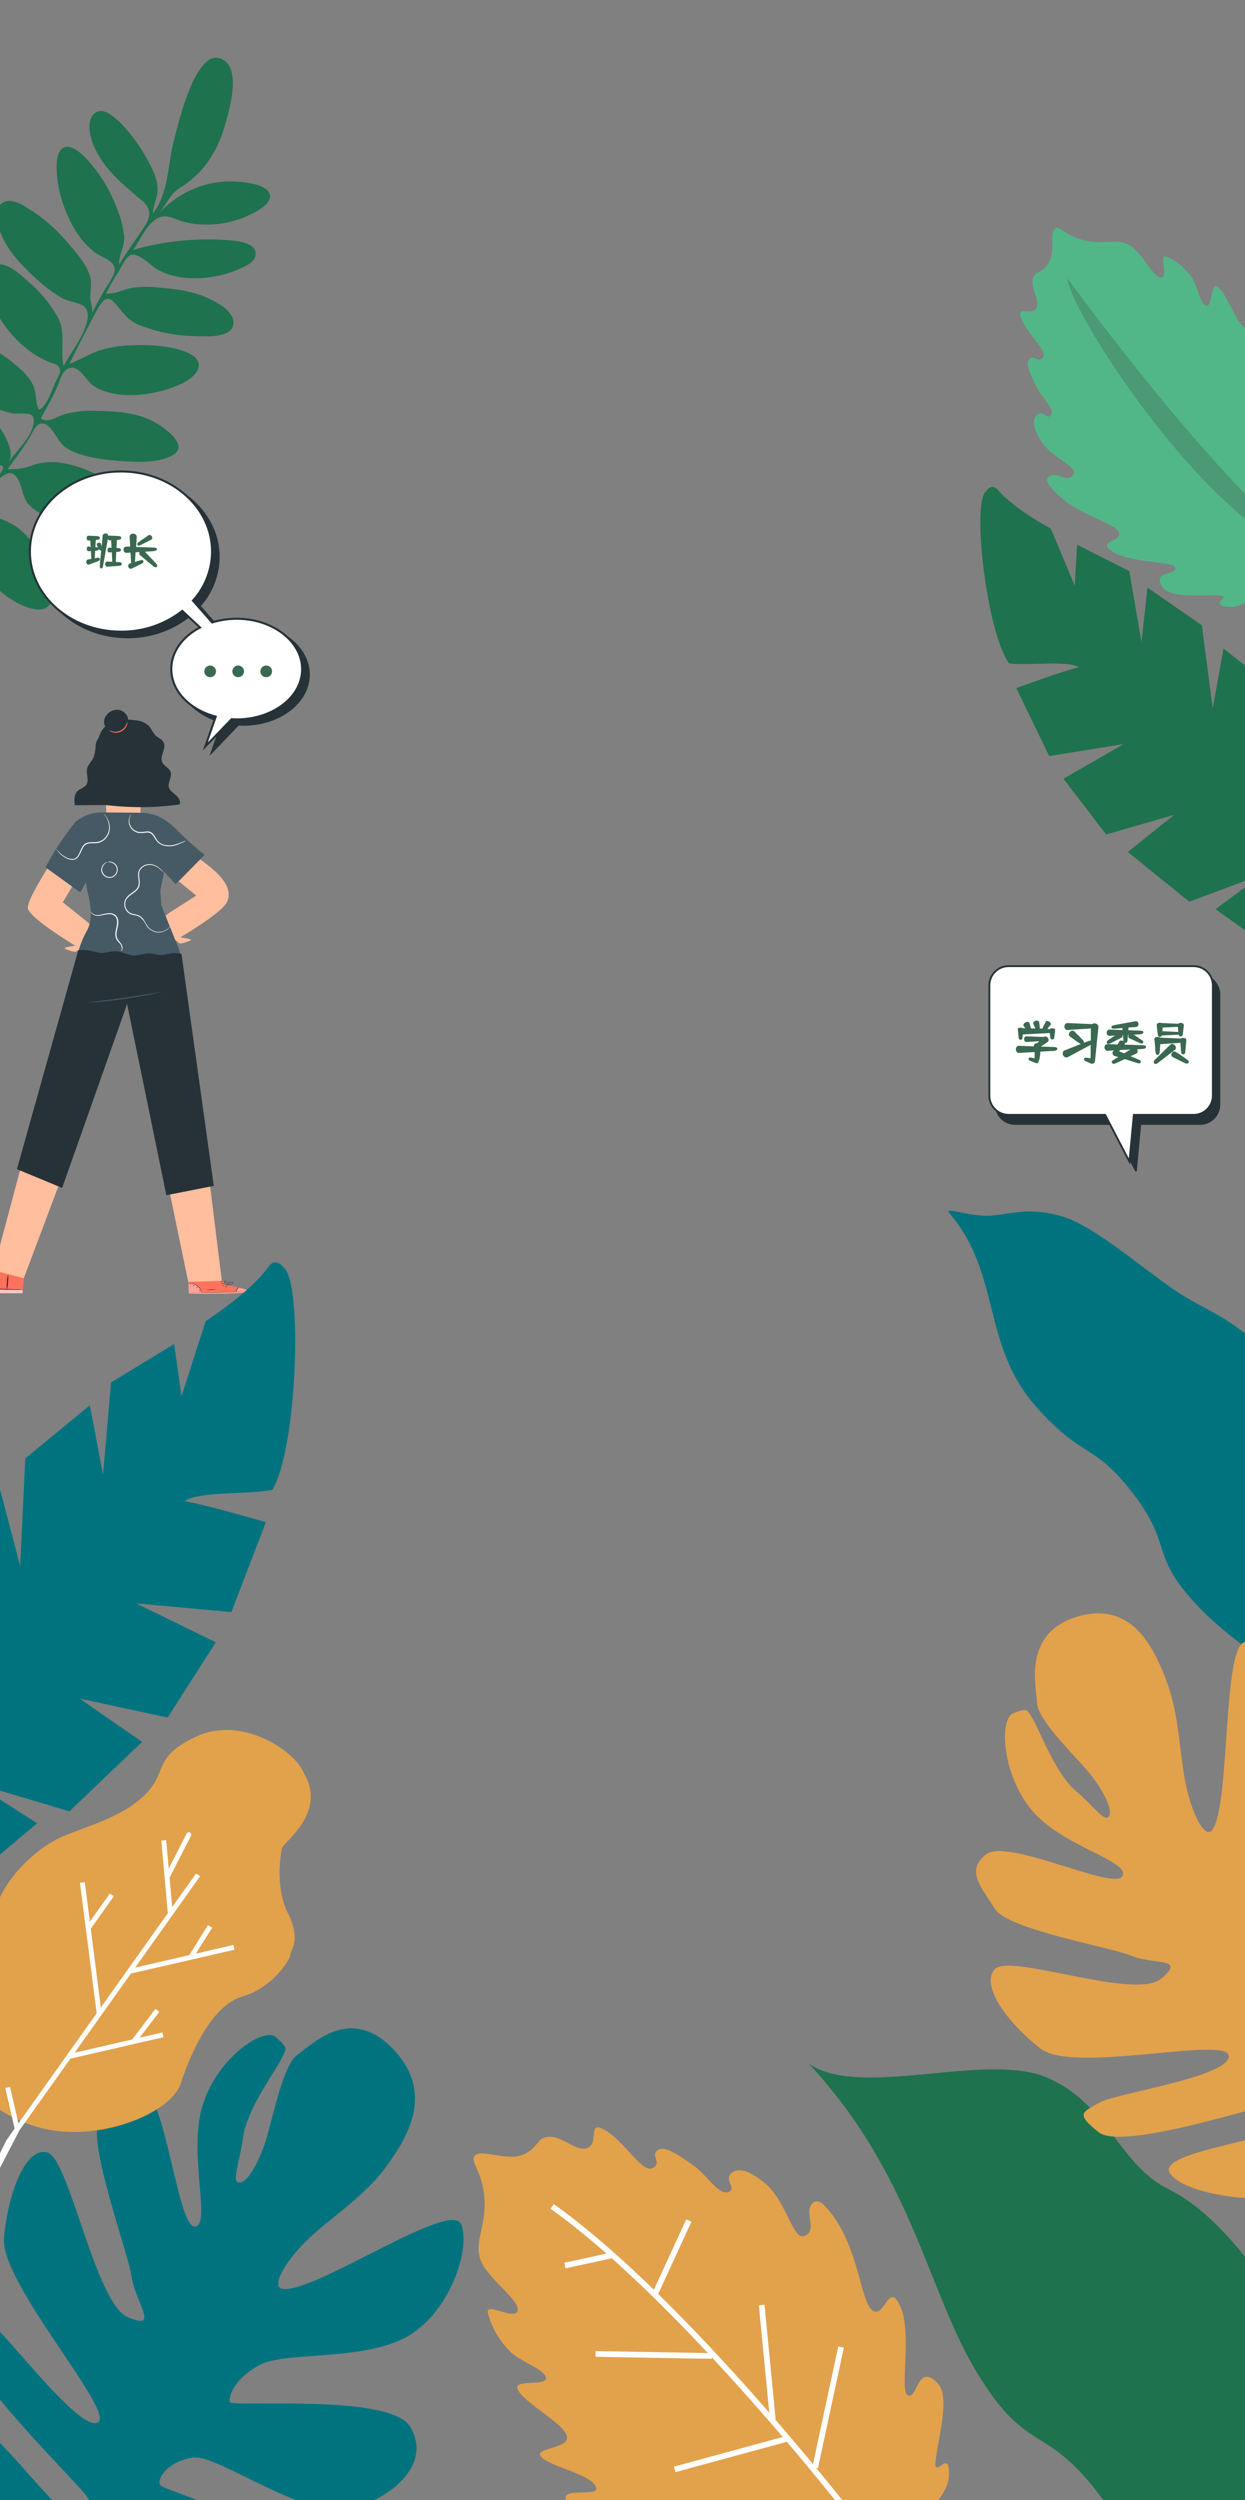 <svg width="375" height="753" viewBox="0 0 375 753" fill="none" xmlns="http://www.w3.org/2000/svg">
<rect x="0" y="0" width="375" height="753" fill="#808080" stroke="none"/>
<g clip-path="url(#clip0_236:7663)">
<path d="M-0.84 65.55C-0.93 64.06 -0.74 62.24 0.5 61.26C3.07 59.18 7.05 61.82 9.24 63.26C13.425 65.947 17.176 69.259 20.36 73.08L19.84 72.45C22.51 75.7 25.84 79.03 27.07 83.1C27.77 85.45 27.18 87.39 27.2 89.75C27.2 91.07 28.2 93.28 27.55 94.57C28.94 91.94 30.34 89.32 31.84 86.77C32.71 85.29 34.84 82.69 34.51 80.77C34.1 78.44 30.8 77.53 29.11 76.39C22.05 71.61 17.59 60.39 17.11 52.09C17 50.23 16.86 46.42 18.56 44.91C21 42.77 24.28 46.08 26 47.8C29.981 52.055 33.078 57.059 35.11 62.52C36.258 65.228 37.026 68.082 37.39 71C37.69 74.18 35.75 76.69 35.85 79.7C37.63 76.7 39.7 73.93 41.61 71.04C42.93 68.99 45.36 66.27 44.91 63.61C44.563 62.265 43.743 61.089 42.6 60.3C36.89 55.39 31.25 51 28.24 43.9C27.15 41.31 25.85 36.45 28.44 34.18C31.03 31.91 34.57 35.39 36.44 37.18C39.496 40.356 42.115 43.924 44.23 47.79C45.68 50.42 47.23 53.35 47.47 56.37C47.66 59.17 46.08 61.6 46.07 64.37C51.07 57.37 50.29 50.37 52.41 42.24C53.6 37.65 58.89 14.24 66.71 17.73C73.08 20.51 68.86 34.09 67.46 38.68C66.173 43.059 64.028 47.138 61.15 50.68C59.095 53.022 56.702 55.045 54.05 56.68C50.95 58.75 50.05 61.79 47.74 64.42C50.309 61.54 53.421 59.195 56.898 57.519C60.374 55.843 64.147 54.868 68 54.65C70.92 54.55 80.85 54.84 81.38 58.96C81.38 61.08 79.12 62.49 77.56 63.48C72.56 66.441 66.804 67.876 61 67.61C58.704 67.571 56.427 67.18 54.25 66.45C52.62 65.89 50.77 64.92 48.99 65.21C44.77 65.86 42.37 72.27 40.07 75.27C49.862 72.456 60.097 71.506 70.24 72.47C72.84 72.72 78.02 73.68 76.83 77.41C76.24 79.25 73.76 80.28 72.08 81.02C64.79 84.21 54.56 85.22 47.38 81.15C45.38 80.01 41.83 75.97 39.38 76.83C37.93 77.33 36.44 80.63 35.68 81.83C34.313 83.964 33.058 86.167 31.92 88.43C34.51 88.64 36.63 87.43 39.07 86.83C41.826 86.335 44.64 86.254 47.42 86.59C52.56 86.96 57.88 87.65 62.63 89.8C65.44 91.07 70.39 93.63 70.31 97.3C70.16 102.06 61.61 101.3 58.5 101.24C52.865 101.127 47.295 100.013 42.05 97.95C38.05 96.33 37.05 93.85 34.24 90.95C32.04 88.63 30.5 91.07 29.24 93.38C26.32 98.64 23.63 104.21 20.88 109.58C23.88 108.5 26.56 106.75 29.57 105.69C32.879 104.628 36.325 104.059 39.8 104C45.05 103.8 51.52 104.06 56.43 106.2C61.84 108.56 60.18 112.4 56.17 114.76C49.17 118.89 34.94 121.24 27.86 115.98C25.78 114.42 23.94 110.07 20.96 110.83C18.76 111.38 18.08 114.68 17.27 116.46C15.85 119.72 14.08 122.84 12.27 125.99C14.58 127.65 17.1 125.47 19.38 124.77C22.586 123.918 25.908 123.581 29.22 123.77C34.82 123.85 40.87 124.23 45.96 126.82C49.25 128.5 57.88 134.46 51.38 137.46C47.21 139.4 41.77 139.22 37.3 138.93C31.85 138.57 24.68 137.86 19.95 134.93C17.49 133.41 15.9 128.33 13.22 127.62C10.82 127 9.92 130.26 8.8 132C6.8 135.2 4.61 138.28 2.29 141.3C5.021 141.447 7.751 140.996 10.29 139.98C13.039 139.115 15.959 138.943 18.79 139.48C23.263 140.19 27.535 141.843 31.32 144.33C34.9 146.64 43.74 153.2 37.32 157.05C29.55 161.7 14.59 158.19 8.59 151.87C6.42 149.62 6.65 144.14 3.85 142.71C0.3 141 -5.55 151.19 -7.3 153.31C-2.17 155.84 2.8 156.31 7.12 160.45C10.322 163.62 12.814 167.434 14.43 171.64C16.51 176.92 17.56 185.28 9.43 183.27C1 181.23 -9.75 170.15 -8.52 161C-8.35 159.7 -6.9 157 -7.17 155.73C-7.83 152.6 -10.17 156.62 -11.09 157.63C-13.45 160.14 -15.97 162.51 -18.49 164.85C-21.696 167.691 -24.753 170.695 -27.65 173.85C-28.48 174.79 -33.08 180.52 -34.23 177.31C-35.01 175.12 -30.53 172.43 -29.17 171.48C-25.466 169.03 -21.971 166.277 -18.72 163.25C-16.85 161.45 -14.96 159.64 -13.12 157.83C-11.9 156.63 -7.66 153.68 -10.17 152.67C-11.17 152.29 -12.82 153.32 -13.83 153.49C-15.376 153.753 -16.948 153.82 -18.51 153.69C-24.068 153.119 -29.405 151.215 -34.07 148.14C-36.67 146.46 -46.9 138.72 -38.59 136.78C-32.82 135.44 -25.66 137.54 -20.4 139.89C-14.75 142.38 -11.23 147.03 -8.27 152.3C-5.756 149.742 -3.376 147.055 -1.14 144.25C-0.77 143.76 1.4 141.25 0.86 140.5C0.18 139.59 -2.8 140.94 -3.73 141.01C-12.2 141.88 -21.45 135.11 -26.08 128.44C-27.84 125.92 -29.39 122.18 -26.39 120.04C-23.39 117.9 -18.17 119.19 -14.88 120.04C-9.81 121.34 -4.31 123.79 -0.82 127.88C1.1 130.14 4.69 136.21 2.57 139.13C5.04 135.72 9.57 131.7 10.15 127.31C10.67 123.36 6.51 124.96 3.77 124.5C-4.32 123.06 -13.69 115.44 -17.35 108.09C-19.68 103.42 -15.81 101.93 -11.22 102.41C-5.894 103.133 -0.875 105.329 3.27 108.75C5.66 110.6 8.4 112.96 9.8 115.67C11.09 118.14 10.52 121.02 11.74 123.47C14.04 122.47 15.74 117.26 16.66 115.21C17.07 114.29 18.2 112.61 18.1 111.58C17.9 109.76 16.27 109.58 14.77 109.02C6.59 105.75 -0.43 97.45 -3.23 89.15C-4.16 86.39 -5.42 81.25 -1.88 79.83C1.5 78.5 5.88 82.43 8.12 84.46C11.834 87.546 14.967 91.272 17.37 95.46C19.96 100.27 18.03 105.22 19.15 110.28C20.82 106.73 29.38 96.28 25.39 92.28C23.39 91 20.62 90.89 18.51 89.68C14.64 87.53 11 84.16 7.82 81C3.7 76.89 -0.41 71.61 -0.81 65.58L-0.84 65.55Z" fill="#1E724E"/>
<path d="M27.27 278.52L26.17 277.63V277.53V277.59L18.91 271.76L22 266.62L14.48 261.13C14.48 261.5 7.48 271.91 8.48 273.92C9.82 276.8 18.93 282.57 22.65 284.84C21.638 284.968 20.636 285.165 19.65 285.43C18.65 285.74 21.8 286.57 22.55 286.7C22.84 286.76 23.44 286.29 24.08 285.7L24.26 285.8L24.46 285.33C25.144 284.631 25.779 283.886 26.36 283.1C26.529 282.277 26.562 281.433 26.46 280.6L27.27 278.52Z" fill="#FFBE9D"/>
<path d="M49.7 276L50.8 275.12V275V275.06L59.11 269.75L51.11 263.23L58.05 257.23C63.41 261.03 70.58 265.98 68.51 271.4C67.38 274.4 58.07 280.05 54.34 282.32C55.352 282.456 56.354 282.657 57.34 282.92C58.28 283.23 55.19 284.05 54.44 284.19C54.15 284.25 53.55 283.78 52.91 283.19L52.74 283.29L52.56 282.81C51.876 282.112 51.241 281.367 50.66 280.58C50.501 279.729 50.48 278.858 50.6 278L49.7 276Z" fill="#FFBE9D"/>
<path d="M36.7 251.36C37.392 251.411 38.086 251.323 38.743 251.1C39.4 250.877 40.005 250.524 40.522 250.062C41.039 249.6 41.458 249.038 41.753 248.411C42.048 247.783 42.214 247.103 42.24 246.41C42.35 243.61 42.44 240.78 42.44 240.78C42.44 240.78 46.69 240.38 47 236.17C47.31 231.96 47.16 222.26 47.16 222.26C44.826 221.092 42.223 220.569 39.619 220.745C37.015 220.921 34.506 221.789 32.35 223.26L31.72 223.7L32 246.28C32.016 247.565 32.51 248.798 33.387 249.737C34.264 250.677 35.459 251.255 36.74 251.36H36.7Z" fill="#FFBE9D"/>
<path d="M36.51 216.8C35.266 216.824 34.05 217.175 32.985 217.817C31.919 218.46 31.042 219.371 30.44 220.46C29.39 222.558 28.856 224.875 28.88 227.22C28.746 231.779 28.853 236.342 29.2 240.89C29.171 241.248 29.274 241.604 29.49 241.89C29.803 242.15 30.194 242.298 30.6 242.31C38.38 243.377 46.27 243.377 54.05 242.31C54.56 241.38 53.85 240.31 53.05 239.57C52.25 238.83 51.19 238.21 50.89 237.21C50.42 235.64 51.98 233.95 51.37 232.42C50.91 231.27 49.37 230.7 48.87 229.57C47.98 227.67 50.28 225.39 49.26 223.57C48.73 222.57 47.48 222.19 46.72 221.39C46.138 220.613 45.604 219.802 45.12 218.96C44.034 217.772 42.527 217.054 40.92 216.96C39.485 216.724 38.024 216.69 36.58 216.86" fill="#263238"/>
<path d="M30.51 221.61C30.006 221.937 29.588 222.38 29.29 222.902C28.993 223.424 28.825 224.01 28.8 224.61C28.775 225.822 28.563 227.023 28.17 228.17C27.65 229.27 26.53 230.24 26.24 231.5C25.86 233.13 26.94 235.06 25.97 236.43C25.34 237.31 24.11 237.53 23.34 238.29C22.28 239.29 22.34 241.05 22.54 242.54L36.54 242.42" fill="#263238"/>
<path d="M35.59 220.13C36.401 220.12 37.176 219.793 37.749 219.22C38.323 218.646 38.65 217.871 38.66 217.06C38.613 216.254 38.288 215.489 37.741 214.895C37.195 214.301 36.459 213.914 35.66 213.8C34.842 213.72 34.019 213.894 33.303 214.299C32.587 214.703 32.014 215.318 31.66 216.06C31.316 216.726 31.234 217.497 31.43 218.22C31.685 218.927 32.195 219.512 32.86 219.86C33.53 220.232 34.284 220.428 35.05 220.428C35.816 220.428 36.57 220.232 37.24 219.86" fill="#263238"/>
<path d="M38.37 217.42C38.422 217.79 38.359 218.167 38.19 218.5C37.842 219.342 37.185 220.019 36.353 220.391C35.522 220.763 34.58 220.802 33.72 220.5C33.36 220.402 33.034 220.204 32.78 219.93C32.78 219.93 33.15 220.11 33.78 220.27C34.59 220.496 35.454 220.43 36.221 220.082C36.987 219.735 37.606 219.129 37.97 218.37C38.27 217.82 38.31 217.41 38.37 217.42Z" fill="#FF725E"/>
<path d="M52.94 266.36L49.45 262.62L48.3 268.14L48.54 272.43C48.54 272.64 53.1 283.9 53.1 283.9C54.965 288.173 55.719 292.848 55.29 297.49L21.91 296.49C21.91 296.49 22.4 286.77 26.15 280.41C27.86 277.5 27.42 273.11 26.63 269.79C26.38 268.74 26.04 267 25.91 265.92V265.74L24.16 268.79L13.71 261.24C16.25 256.4 19.265 251.824 22.71 247.58C24.884 245.756 27.622 244.739 30.46 244.7L43.46 244.81C44.139 244.881 44.808 245.018 45.46 245.22C47.05 245.33 49.87 246.68 52.98 249.66C55.687 252.459 58.577 255.074 61.63 257.49L52.95 266.29" fill="#455A64"/>
<path d="M31.28 245.12C31.355 245.174 31.426 245.234 31.49 245.3C31.669 245.498 31.832 245.708 31.98 245.93C32.549 246.73 32.913 247.657 33.04 248.63C33.143 249.349 33.082 250.083 32.862 250.775C32.642 251.468 32.269 252.102 31.77 252.63C31.171 253.278 30.384 253.722 29.52 253.9C28.61 254.08 27.69 253.9 26.81 254.05C26.381 254.105 25.976 254.278 25.64 254.55C25.324 254.831 25.066 255.171 24.88 255.55C24.551 256.328 24.177 257.086 23.76 257.82C23.542 258.177 23.244 258.478 22.89 258.7C22.547 258.899 22.156 258.999 21.76 258.99C21.075 258.953 20.407 258.758 19.81 258.42C18.942 257.968 18.176 257.341 17.56 256.58C17.396 256.38 17.246 256.17 17.11 255.95C17.02 255.8 16.98 255.71 16.99 255.7C17 255.69 17.21 256.01 17.66 256.51C18.294 257.218 19.058 257.799 19.91 258.22C20.477 258.526 21.106 258.7 21.75 258.73C22.102 258.734 22.448 258.641 22.75 258.46C23.056 258.254 23.316 257.984 23.51 257.67C23.93 257.04 24.18 256.2 24.59 255.41C24.797 254.99 25.082 254.613 25.43 254.3C25.808 253.989 26.265 253.788 26.75 253.72C27.75 253.58 28.65 253.72 29.45 253.58C30.247 253.418 30.977 253.017 31.54 252.43C32.061 251.896 32.446 251.245 32.66 250.53C32.842 249.914 32.9 249.268 32.83 248.63C32.718 247.685 32.397 246.776 31.89 245.97C31.52 245.41 31.26 245.14 31.28 245.12Z" fill="#F5F5F5"/>
<path d="M32.41 259.65C32.585 259.557 32.782 259.513 32.98 259.52C33.526 259.521 34.056 259.7 34.49 260.03C34.797 260.256 35.047 260.551 35.22 260.89C35.419 261.282 35.496 261.725 35.44 262.16C35.397 262.67 35.196 263.153 34.867 263.544C34.537 263.935 34.094 264.213 33.599 264.342C33.104 264.47 32.582 264.442 32.104 264.261C31.626 264.08 31.215 263.755 30.93 263.33C30.668 262.972 30.518 262.544 30.5 262.1C30.489 261.718 30.568 261.337 30.73 260.99C30.948 260.49 31.329 260.078 31.81 259.82C31.979 259.717 32.172 259.659 32.37 259.65C32.37 259.65 32.18 259.74 31.88 259.94C31.457 260.219 31.129 260.62 30.94 261.09C30.795 261.426 30.74 261.793 30.78 262.156C30.821 262.519 30.955 262.865 31.17 263.16C31.417 263.541 31.777 263.835 32.2 264.001C32.623 264.168 33.086 264.198 33.527 264.088C33.967 263.978 34.362 263.733 34.657 263.387C34.952 263.042 35.131 262.613 35.17 262.16C35.212 261.802 35.161 261.438 35.021 261.105C34.88 260.772 34.656 260.481 34.37 260.26C33.976 259.94 33.496 259.745 32.99 259.7C32.62 259.63 32.42 259.67 32.41 259.65Z" fill="#F5F5F5"/>
<path d="M55.92 253.26C55.669 253.433 55.401 253.581 55.12 253.7C54.379 254.076 53.606 254.387 52.81 254.63C51.605 255.003 50.315 255.003 49.11 254.63C48.388 254.4 47.744 253.974 47.25 253.4C46.75 252.8 46.44 252.06 45.95 251.5C45.726 251.216 45.428 250.998 45.09 250.87C44.748 250.76 44.386 250.726 44.03 250.77C43.309 250.913 42.573 250.957 41.84 250.9C41.209 250.798 40.614 250.533 40.116 250.131C39.618 249.73 39.233 249.205 39 248.61C38.707 247.805 38.707 246.924 39 246.12C39.077 245.899 39.177 245.688 39.3 245.49C39.39 245.36 39.44 245.3 39.45 245.31C39.322 245.584 39.209 245.864 39.11 246.15C38.886 246.927 38.924 247.757 39.22 248.51C39.452 249.054 39.819 249.529 40.286 249.892C40.753 250.254 41.306 250.491 41.89 250.58C42.6 250.63 43.314 250.579 44.01 250.43C44.414 250.38 44.824 250.421 45.21 250.55C45.605 250.705 45.95 250.964 46.21 251.3C46.74 251.93 47.04 252.68 47.48 253.23C47.935 253.759 48.526 254.153 49.19 254.37C50.344 254.722 51.576 254.722 52.73 254.37C53.521 254.15 54.296 253.876 55.05 253.55C55.327 253.412 55.614 253.298 55.91 253.21L55.92 253.26Z" fill="#F5F5F5"/>
<path d="M51.33 278.83C51.334 278.863 51.334 278.897 51.33 278.93L51.17 279.18C50.937 279.491 50.661 279.767 50.35 280C49.854 280.372 49.285 280.635 48.68 280.77C47.871 280.942 47.03 280.872 46.26 280.57C45.322 280.205 44.533 279.536 44.02 278.67C43.565 277.676 42.879 276.805 42.02 276.13C41.492 275.87 40.924 275.701 40.34 275.63C39.683 275.545 39.063 275.279 38.55 274.86C38.031 274.393 37.668 273.778 37.511 273.099C37.354 272.419 37.409 271.707 37.67 271.06C37.979 270.425 38.435 269.873 39 269.45C39.53 269.04 40.09 268.69 40.57 268.28C41.054 267.915 41.428 267.424 41.65 266.86C41.806 266.3 41.84 265.714 41.75 265.14C41.662 264.567 41.609 263.989 41.59 263.41C41.586 262.837 41.745 262.275 42.05 261.79C42.343 261.376 42.722 261.03 43.16 260.775C43.598 260.519 44.086 260.361 44.59 260.31C45.415 260.219 46.248 260.379 46.98 260.77C47.528 261.05 48.03 261.41 48.47 261.84C48.746 262.106 49 262.394 49.23 262.7C49.317 262.806 49.394 262.92 49.46 263.04C49.129 262.646 48.768 262.278 48.38 261.94C47.936 261.539 47.438 261.202 46.9 260.94C46.195 260.588 45.402 260.453 44.62 260.55C44.153 260.602 43.702 260.754 43.298 260.995C42.894 261.237 42.547 261.562 42.28 261.95C42.01 262.392 41.875 262.902 41.89 263.42C41.914 263.989 41.968 264.556 42.05 265.12C42.155 265.74 42.121 266.375 41.95 266.98C41.714 267.602 41.308 268.145 40.78 268.55C40.28 268.98 39.72 269.32 39.21 269.73C38.678 270.101 38.242 270.595 37.94 271.17C37.7 271.755 37.648 272.399 37.789 273.015C37.931 273.631 38.259 274.188 38.73 274.61C39.64 275.47 41.04 275.24 42.13 275.88C42.637 276.201 43.062 276.636 43.37 277.15C43.67 277.63 43.93 278.15 44.2 278.55C44.673 279.378 45.409 280.025 46.29 280.39C47.017 280.691 47.816 280.775 48.59 280.63C49.179 280.517 49.738 280.282 50.23 279.94C50.653 279.635 51.033 279.275 51.36 278.87L51.33 278.83Z" fill="#F5F5F5"/>
<path d="M36.33 286.5C36.496 286.324 36.614 286.106 36.67 285.87C36.695 285.53 36.642 285.188 36.516 284.871C36.389 284.554 36.193 284.27 35.94 284.04C35.592 283.683 35.289 283.283 35.04 282.85C34.786 282.318 34.682 281.727 34.74 281.14C34.8 279.92 35.37 278.69 35.23 277.37C35.216 277.06 35.136 276.757 34.994 276.481C34.853 276.205 34.654 275.962 34.41 275.77C33.914 275.451 33.328 275.303 32.74 275.35C31.6 275.41 30.57 275.83 29.65 275.84C29.289 275.866 28.926 275.82 28.583 275.705C28.24 275.59 27.923 275.408 27.65 275.17C27.506 275.034 27.391 274.871 27.31 274.69C27.25 274.56 27.24 274.49 27.25 274.49C27.389 274.703 27.554 274.898 27.74 275.07C28.282 275.483 28.962 275.673 29.64 275.6C30.51 275.6 31.5 275.12 32.73 275.04C33.397 274.977 34.066 275.139 34.63 275.5C34.919 275.715 35.157 275.99 35.33 276.306C35.502 276.622 35.605 276.971 35.63 277.33C35.76 278.77 35.18 280.01 35.12 281.13C35.057 281.666 35.14 282.208 35.36 282.7C35.59 283.118 35.869 283.507 36.19 283.86C36.467 284.173 36.681 284.536 36.82 284.93C36.917 285.234 36.934 285.558 36.87 285.87C36.84 286.012 36.774 286.144 36.68 286.254C36.586 286.364 36.465 286.449 36.33 286.5Z" fill="#F5F5F5"/>
<path d="M23.08 289.62C22.45 290.62 -2.48 384.46 -2.48 384.46L6.32 387.24L39.92 298L23.08 289.62Z" fill="#FFBE9D"/>
<path d="M38.26 297.13L56.77 386.46L66.95 386.87L55.27 292.4L38.26 297.13Z" fill="#FFBE9D"/>
<path d="M23.55 286.29L5.1 352.16L18.72 357.8L38.28 302.42L50.11 360L64.39 357.19L54.66 287.3L53.33 287.12C52.522 287.018 51.703 287.062 50.91 287.25L50.02 287.47C49.011 287.714 47.959 287.714 46.95 287.47L46.32 287.32C45.378 287.11 44.402 287.11 43.46 287.32L41.88 287.64C40.718 287.884 39.512 287.808 38.39 287.42L36.82 286.88C35.757 286.513 34.618 286.423 33.51 286.62L32.02 286.89C31.194 287.049 30.346 287.049 29.52 286.89L27 286.32C25.957 286.101 24.883 286.074 23.83 286.24L23.55 286.29Z" fill="#263238"/>
<path d="M48.43 298.82C48.16 298.928 47.878 299.005 47.59 299.05C47.04 299.18 46.25 299.34 45.28 299.54C43.28 299.93 40.61 300.41 37.59 300.84C34.57 301.27 31.83 301.58 29.84 301.75C28.84 301.84 28.04 301.9 27.48 301.93C27.191 301.962 26.899 301.962 26.61 301.93C26.892 301.859 27.18 301.812 27.47 301.79L29.82 301.51C31.82 301.27 34.54 300.94 37.55 300.51C40.56 300.08 43.25 299.63 45.24 299.3L47.57 298.91C47.854 298.855 48.141 298.825 48.43 298.82Z" fill="#455A64"/>
<path d="M67.56 386.85V385.78L56.78 386.09L56.87 389.59H57.54C60.54 389.66 72.59 389.77 74.54 389.16C76.71 388.51 67.56 386.85 67.56 386.85Z" fill="#FF725E"/>
<g opacity="0.6">
<path opacity="0.6" d="M60.73 389.42C60.54 388.565 60.028 387.817 59.3 387.33C58.555 386.826 57.655 386.603 56.76 386.7L56.84 389.48L60.73 389.42Z" fill="white"/>
</g>
<g opacity="0.6">
<path opacity="0.6" d="M72 387.81C72 387.81 75.21 388.58 74.83 389.08C74.45 389.58 62.22 389.9 56.83 389.6V389.38L71.09 389.12C71.09 389.12 71.41 387.85 72 387.81Z" fill="white"/>
</g>
<path d="M56.7 389.37H59.36C61.01 389.37 63.28 389.37 65.79 389.31C68.3 389.25 70.58 389.14 72.22 389.04L74.16 388.91H74.69H74.16L72.21 389C70.57 389.07 68.3 389.17 65.79 389.23C63.28 389.29 61.01 389.32 59.36 389.33H56.89L56.7 389.37Z" fill="#263238"/>
<path d="M71.13 389.25C71.208 388.947 71.322 388.655 71.47 388.38C71.649 388.117 71.861 387.879 72.1 387.67C71.78 387.779 71.513 388.004 71.35 388.3C71.156 388.572 71.077 388.91 71.13 389.24V389.25Z" fill="#263238"/>
<path d="M67.93 387.86C68.052 387.744 68.16 387.613 68.25 387.47C68.4 387.24 68.5 387.03 68.47 387.01C68.44 386.99 68.29 387.17 68.14 387.4C67.99 387.63 67.9 387.85 67.93 387.86Z" fill="#263238"/>
<path d="M67 387.46C67.134 387.393 67.258 387.309 67.37 387.21C67.55 387.05 67.67 386.91 67.66 386.88C67.65 386.85 67.46 386.96 67.29 387.13C67.12 387.3 67 387.43 67 387.46Z" fill="#263238"/>
<path d="M66.47 386.53C66.651 386.586 66.842 386.603 67.03 386.58C67.219 386.595 67.41 386.571 67.59 386.51C67.409 386.454 67.218 386.437 67.03 386.46C66.841 386.445 66.65 386.469 66.47 386.53Z" fill="#263238"/>
<path d="M66.26 385.87C66.659 386.055 67.115 386.076 67.53 385.93C67.32 385.911 67.11 385.911 66.9 385.93C66.692 385.894 66.481 385.874 66.27 385.87H66.26Z" fill="#263238"/>
<path d="M68.26 387C68.485 387.037 68.715 387.037 68.94 387C69.188 386.965 69.432 386.908 69.67 386.83C69.811 386.785 69.949 386.729 70.08 386.66C70.118 386.64 70.152 386.613 70.18 386.58C70.208 386.544 70.229 386.503 70.24 386.46C70.253 386.414 70.253 386.365 70.24 386.32C70.221 386.275 70.19 386.237 70.15 386.21C69.886 386.093 69.591 386.068 69.311 386.136C69.03 386.205 68.78 386.364 68.6 386.59C68.498 386.719 68.427 386.869 68.39 387.03C68.375 387.085 68.375 387.144 68.39 387.2C68.455 386.999 68.557 386.813 68.69 386.65C68.842 386.471 69.044 386.342 69.27 386.28C69.534 386.178 69.826 386.178 70.09 386.28C70.2 386.35 70.17 386.47 70.09 386.54C69.97 386.607 69.842 386.66 69.71 386.7C69.481 386.779 69.247 386.842 69.01 386.89C68.52 387 68.26 387 68.26 387Z" fill="#263238"/>
<path d="M68.44 387C68.48 386.935 68.505 386.862 68.516 386.786C68.526 386.711 68.52 386.634 68.5 386.56C68.474 386.392 68.405 386.234 68.3 386.1C68.237 386.004 68.151 385.925 68.05 385.87C67.948 385.816 67.835 385.789 67.72 385.79H67.63L67.56 385.86C67.535 385.921 67.535 385.989 67.56 386.05C67.575 386.155 67.616 386.255 67.68 386.34C67.777 386.48 67.891 386.608 68.02 386.72C68.134 386.835 68.275 386.921 68.43 386.97C68.43 386.97 68.29 386.86 68.09 386.66C67.977 386.548 67.876 386.424 67.79 386.29C67.69 386.16 67.63 385.92 67.79 385.88C67.95 385.84 68.14 386.01 68.25 386.13C68.349 386.25 68.421 386.39 68.46 386.54C68.474 386.683 68.474 386.827 68.46 386.97L68.44 387Z" fill="#263238"/>
<path d="M56.83 386.64C57.093 386.62 57.357 386.62 57.62 386.64C58.245 386.696 58.844 386.913 59.36 387.27C59.856 387.619 60.244 388.101 60.48 388.66C60.66 389.09 60.68 389.37 60.71 389.37C60.719 389.303 60.719 389.236 60.71 389.17C60.683 388.99 60.639 388.812 60.58 388.64C60.36 388.05 59.966 387.541 59.45 387.18C58.916 386.812 58.288 386.604 57.64 386.58C57.444 386.557 57.246 386.557 57.05 386.58C56.977 386.569 56.903 386.569 56.83 386.58V386.64Z" fill="#263238"/>
<path d="M62.05 388.41C63.09 388.563 64.147 388.543 65.18 388.35C64.657 388.321 64.133 388.321 63.61 388.35C62.75 388.43 62.06 388.37 62.05 388.41Z" fill="#263238"/>
<path d="M60 388.46C60 388.46 60.06 388.6 60.14 388.75C60.22 388.9 60.26 389.03 60.29 389.02C60.32 389.01 60.34 388.86 60.29 388.7C60.24 388.54 60 388.43 60 388.46Z" fill="#263238"/>
<path d="M59.14 387.57C59.177 387.656 59.231 387.735 59.3 387.799C59.41 387.899 59.52 387.97 59.55 387.94C59.58 387.91 59.55 387.809 59.39 387.709C59.23 387.609 59.16 387.54 59.14 387.57Z" fill="#263238"/>
<path d="M58 387.18C58.104 387.186 58.206 387.213 58.3 387.26C58.46 387.34 58.58 387.38 58.6 387.36C58.62 387.34 58.54 387.2 58.33 387.14C58.12 387.08 58 387.15 58 387.18Z" fill="#263238"/>
<path d="M57.18 387C57.18 387 57.23 387.08 57.32 387.11C57.379 387.126 57.441 387.126 57.5 387.11C57.5 387.11 57.45 387.03 57.36 387C57.27 386.97 57.19 387 57.18 387Z" fill="#263238"/>
<path d="M-2.41 382.53L-4 389.53H6.76L7.22 385L-2.41 382.53Z" fill="#FF725E"/>
<path d="M7 388.51C6.482 388.603 5.955 388.636 5.43 388.61C4.43 388.61 3.12 388.61 1.63 388.55L-2.17 388.38C-2.693 388.388 -3.216 388.341 -3.73 388.24C-3.212 388.15 -2.685 388.116 -2.16 388.14C-1.16 388.14 0.15 388.14 1.64 388.21L5.41 388.38C5.946 388.372 6.482 388.415 7.01 388.51H7Z" fill="#263238"/>
<path d="M2.42 383.89C2.527 384.643 2.527 385.407 2.42 386.16C2.418 386.921 2.31 387.678 2.1 388.41C1.986 387.657 1.986 386.892 2.1 386.14C2.095 385.378 2.203 384.62 2.42 383.89Z" fill="#263238"/>
<path opacity="0.6" d="M-4 389.53H6.76L6.86 388.53L-3.8 388.27L-4 389.43" fill="white"/>
<path d="M73.3 188C70.788 187.993 68.29 188.368 65.89 189.11L60.11 182.54C63.773 178.485 65.817 173.224 65.85 167.76C65.85 154.44 53.57 143.63 38.42 143.63C23.27 143.63 11 154.47 11 167.8C11 181.13 23.28 191.93 38.44 191.93C45.133 191.982 51.644 189.761 56.91 185.63L62.26 190.63C57.03 193.34 53.59 197.94 53.59 203.15C53.59 209.8 59.2 215.44 66.98 217.47L63.84 226.47L71.76 218.24C72.27 218.24 72.76 218.29 73.31 218.29C84.19 218.29 93.01 211.53 93.01 203.19C93.01 194.85 84.18 188 73.3 188Z" fill="#263238" stroke="#263238" stroke-width="0.62" stroke-miterlimit="10"/>
<path d="M71.29 186.37C68.785 186.365 66.293 186.739 63.9 187.48L58.12 180.91C61.789 176.858 63.836 171.596 63.87 166.13C63.87 152.8 51.58 142 36.43 142C21.28 142 9 152.8 9 166.13C9 179.46 21.28 190.26 36.43 190.26C43.118 190.326 49.63 188.119 54.9 184L60.26 189C55.03 191.72 51.59 196.31 51.59 201.52C51.59 208.17 57.2 213.81 64.98 215.84L61.84 224.84L69.75 216.63C70.26 216.63 70.75 216.68 71.3 216.68C82.18 216.68 91 209.92 91 201.57C91 193.22 82.17 186.37 71.29 186.37Z" fill="white" stroke="#263238" stroke-width="0.62" stroke-miterlimit="10"/>
<path d="M65.06 202.22C65.062 201.813 64.923 201.417 64.666 201.101C64.409 200.785 64.051 200.568 63.652 200.487C63.252 200.405 62.838 200.465 62.477 200.655C62.117 200.846 61.834 201.155 61.677 201.531C61.52 201.906 61.497 202.325 61.614 202.715C61.73 203.105 61.979 203.443 62.316 203.671C62.654 203.898 63.06 204.002 63.466 203.963C63.871 203.925 64.251 203.747 64.54 203.46C64.871 203.132 65.058 202.686 65.06 202.22Z" fill="#3A6951"/>
<path d="M73.5 202.22C73.502 201.813 73.363 201.417 73.106 201.101C72.849 200.785 72.491 200.568 72.091 200.487C71.692 200.405 71.278 200.465 70.917 200.655C70.557 200.846 70.274 201.155 70.117 201.531C69.959 201.906 69.937 202.325 70.054 202.715C70.17 203.105 70.419 203.443 70.756 203.671C71.094 203.898 71.5 204.002 71.906 203.963C72.311 203.925 72.691 203.747 72.98 203.46C73.311 203.132 73.498 202.686 73.5 202.22Z" fill="#3A6951"/>
<path d="M81.95 202.22C81.952 201.813 81.813 201.417 81.556 201.101C81.299 200.785 80.941 200.568 80.541 200.487C80.142 200.405 79.728 200.465 79.367 200.655C79.007 200.846 78.724 201.155 78.567 201.531C78.409 201.906 78.387 202.325 78.504 202.715C78.62 203.105 78.868 203.443 79.206 203.671C79.544 203.898 79.95 204.002 80.356 203.963C80.761 203.925 81.141 203.747 81.43 203.46C81.76 203.132 81.948 202.686 81.95 202.22Z" fill="#3A6951"/>
<path opacity="0.8" d="M27.31 164.81C27.25 163.696 27.21 163.03 27.19 162.81H26.64C26.563 162.813 26.487 162.797 26.418 162.762C26.35 162.727 26.292 162.674 26.25 162.61C26.151 162.451 26.098 162.267 26.098 162.08C26.098 161.892 26.151 161.709 26.25 161.55C26.292 161.485 26.35 161.433 26.418 161.398C26.487 161.363 26.563 161.346 26.64 161.35L28.15 161.42C28.642 161.426 29.132 161.459 29.62 161.52C29.933 161.593 30.09 161.763 30.09 162.03C30.09 162.296 29.937 162.466 29.63 162.54C29.375 162.587 29.118 162.62 28.86 162.64C28.813 163.113 28.77 163.836 28.73 164.81C28.931 164.818 29.132 164.841 29.33 164.88C29.415 164.894 29.497 164.924 29.57 164.97L29.18 164.21C29.147 164.152 29.129 164.086 29.129 164.02C29.129 163.953 29.147 163.888 29.18 163.83C29.274 163.669 29.423 163.548 29.6 163.49C29.767 163.425 29.953 163.425 30.12 163.49C30.183 163.51 30.239 163.546 30.283 163.596C30.327 163.645 30.357 163.705 30.37 163.77C30.37 163.77 30.45 164.03 30.61 164.61C30.79 162.85 30.883 161.803 30.89 161.47C30.89 161.357 30.915 161.245 30.963 161.143C31.012 161.041 31.082 160.951 31.17 160.88C31.265 160.8 31.375 160.742 31.494 160.71C31.613 160.677 31.738 160.67 31.86 160.69C31.965 160.683 32.069 160.699 32.167 160.738C32.264 160.777 32.352 160.836 32.424 160.913C32.496 160.989 32.55 161.081 32.582 161.18C32.614 161.28 32.623 161.386 32.61 161.49C32.656 161.437 32.713 161.396 32.777 161.368C32.841 161.34 32.91 161.327 32.98 161.33C34.833 161.403 35.853 161.46 36.04 161.5C36.36 161.573 36.52 161.746 36.52 162.02C36.52 162.29 36.37 162.46 36.04 162.54C35.769 162.587 35.495 162.621 35.22 162.64L35.09 165.05C35.55 165.05 35.84 165.076 35.96 165.13C36.273 165.203 36.43 165.37 36.43 165.63C36.43 165.89 36.28 166.06 35.97 166.14C35.66 166.22 35.45 166.21 35.02 166.25C34.947 167.843 34.893 168.843 34.86 169.25C35.281 169.257 35.702 169.287 36.12 169.34C36.493 169.4 36.68 169.57 36.68 169.85C36.68 170.13 36.497 170.31 36.13 170.39C35.89 170.436 35.257 170.493 34.23 170.56L32.29 170.69C32.207 170.697 32.124 170.682 32.049 170.647C31.973 170.612 31.908 170.557 31.86 170.49C31.738 170.325 31.674 170.125 31.68 169.92C31.666 169.719 31.726 169.519 31.85 169.36C31.898 169.291 31.962 169.235 32.038 169.199C32.113 169.162 32.196 169.145 32.28 169.15L33.81 169.2C33.81 168.693 33.763 167.74 33.67 166.34L32.92 166.4C32.844 166.408 32.767 166.394 32.698 166.361C32.629 166.327 32.571 166.275 32.53 166.21C32.426 166.056 32.37 165.875 32.37 165.69C32.365 165.5 32.421 165.315 32.53 165.16C32.571 165.097 32.627 165.047 32.694 165.013C32.761 164.98 32.836 164.965 32.91 164.97H33.6C33.553 163.99 33.51 163.253 33.47 162.76H33C32.747 162.76 32.577 162.613 32.49 162.32L31.69 166.79C31.317 168.856 31.1 170.066 31.04 170.42C30.947 170.986 30.753 171.253 30.46 171.22C30.167 171.186 30.037 170.886 30.07 170.32C30.07 170.006 30.21 168.5 30.49 165.8C30.404 165.825 30.313 165.825 30.227 165.798C30.142 165.771 30.066 165.72 30.01 165.65C29.923 165.542 29.849 165.425 29.79 165.3C29.79 165.566 29.64 165.736 29.34 165.81C29.115 165.856 28.888 165.889 28.66 165.91C28.607 166.943 28.567 167.69 28.54 168.15C28.873 168.076 29.147 168.023 29.36 167.99C29.767 167.923 30.007 168.03 30.08 168.31C30.16 168.6 30.01 168.83 29.61 169L26.96 170C26.872 170.045 26.774 170.068 26.675 170.068C26.576 170.068 26.478 170.045 26.39 170C26.292 169.941 26.208 169.863 26.142 169.77C26.077 169.677 26.032 169.571 26.01 169.46C25.975 169.352 25.964 169.238 25.977 169.126C25.991 169.013 26.03 168.906 26.09 168.81C26.141 168.726 26.211 168.655 26.294 168.603C26.378 168.551 26.472 168.519 26.57 168.51L27.51 168.32L27.38 165.97L26.68 166.03C26.603 166.033 26.527 166.017 26.458 165.982C26.39 165.947 26.332 165.894 26.29 165.83C26.186 165.676 26.13 165.495 26.13 165.31C26.123 165.117 26.179 164.927 26.29 164.77C26.331 164.707 26.387 164.657 26.454 164.623C26.521 164.59 26.596 164.575 26.67 164.58L27.31 164.81ZM41.42 164.16C41.253 163.94 41.323 163.686 41.63 163.4C42.107 163.02 42.605 162.666 43.12 162.34C43.973 161.76 44.48 161.4 44.64 161.26C44.712 161.198 44.798 161.155 44.89 161.134C44.983 161.113 45.079 161.115 45.17 161.14C45.38 161.189 45.566 161.313 45.69 161.49C45.821 161.661 45.881 161.875 45.86 162.09C45.853 162.185 45.822 162.278 45.769 162.358C45.717 162.439 45.645 162.505 45.56 162.55L43.89 163.4C42.997 163.86 42.443 164.14 42.23 164.24C41.843 164.42 41.573 164.396 41.42 164.17V164.16ZM40.18 160.75C40.313 160.748 40.446 160.772 40.569 160.822C40.693 160.872 40.805 160.946 40.9 161.04C40.996 161.13 41.071 161.241 41.119 161.364C41.167 161.486 41.188 161.618 41.18 161.75C41.18 162.03 41.12 163.03 41 164.75L46.39 164.93C46.983 164.97 47.283 165.133 47.29 165.42C47.297 165.706 47.003 165.896 46.41 165.99C46.003 166.036 45.083 166.096 43.65 166.17L45.45 168.07C46.357 169.03 46.9 169.613 47.08 169.82C47.407 170.2 47.463 170.503 47.25 170.73C47.037 170.956 46.703 170.92 46.25 170.62C46.423 170.753 45.09 169.636 42.25 167.27C42.096 167.159 41.991 166.994 41.956 166.808C41.92 166.622 41.958 166.429 42.06 166.27L40.83 166.34C40.777 167.48 40.72 168.45 40.66 169.25L42.4 168.73C42.84 168.623 43.107 168.713 43.2 169C43.293 169.286 43.137 169.536 42.73 169.75L41.23 170.5L39.69 171.25C39.596 171.294 39.494 171.317 39.39 171.317C39.286 171.317 39.184 171.294 39.09 171.25C38.885 171.139 38.73 170.954 38.658 170.733C38.585 170.511 38.6 170.27 38.7 170.06C38.749 169.969 38.818 169.89 38.901 169.827C38.983 169.765 39.079 169.722 39.18 169.7L39.49 169.62C39.486 169.556 39.486 169.493 39.49 169.43C39.45 168.93 39.39 167.93 39.31 166.43L38.11 166.52C37.992 166.529 37.873 166.511 37.764 166.465C37.654 166.42 37.557 166.35 37.48 166.26C37.301 166.074 37.201 165.827 37.2 165.57C37.193 165.448 37.211 165.325 37.252 165.21C37.293 165.095 37.357 164.99 37.44 164.9C37.519 164.812 37.616 164.742 37.725 164.697C37.834 164.652 37.952 164.633 38.07 164.64H39.22C39.14 163.186 39.08 162.216 39.04 161.73C39.028 161.598 39.047 161.465 39.096 161.342C39.144 161.218 39.221 161.108 39.32 161.02C39.415 160.926 39.527 160.852 39.651 160.802C39.774 160.752 39.907 160.728 40.04 160.73L40.18 160.75Z" fill="#094325"/>
<path d="M85.39 381.73C91.29 385.86 89.54 436.26 82.05 448.73C74.32 450.3 60.84 449 55.54 452.11C63.72 453.65 80.07 458.5 80.07 458.5L69.7 485.55L41 482.94L65 494.67L50.49 517.33L24 511.61L42.79 524.67L20.9 545.57L-7.83 537L11.17 549.17L-2.51 560.71L-25.71 557.87L-15.32 566.73C-15.32 566.73 -31 578.51 -41.84 578.09C-52.68 577.67 -62.39 577.68 -65.48 575.03C-68.57 572.38 -70.8 550.4 -68.81 541.3C-66.82 532.2 -64.81 525.55 -64.81 525.55L-59.95 531.55L-60.18 512.24L-48.75 496L-46.5 511.31L-42.98 487.31L-24.21 472.63L-19.57 495.94L-16.72 464.42L0.08 448.86L6.08 471.71L7.61 439.29L27.04 423.29L31.04 444.15L33.45 416.4L52.45 404.82L54.67 420.57L61.95 397.92C61.95 397.92 74.95 389.61 80.73 381.76C82.93 378.27 85.43 381.76 85.43 381.76L85.39 381.73Z" fill="#00737F"/>
<path d="M85.39 689.48C95.81 690.12 135.91 662.38 138.92 670.01C141.93 677.64 135.02 697.89 121.27 704.5C107.52 711.11 85.8 708.3 78.27 712.3C70.74 716.3 68.84 721.6 69.2 723.44C69.56 725.28 117.2 720.77 123.48 730.86C129.76 740.95 120.27 751.32 106.48 755.48C92.69 759.64 66 739.31 58.3 740.21C50.6 741.11 46.3 747.39 48.69 748.85C51.08 750.31 80.21 759.73 88.42 767C96.63 774.27 97.51 783.18 80.86 781.78C64.21 780.38 45.12 762 39.45 763.68C33.78 765.36 35.2 768.62 37.85 770.53C40.5 772.44 59.63 782.68 65.61 787.73C71.59 792.78 58.61 798.29 53.94 798.89C49.27 799.49 36.39 793.15 33.16 790.34C29.93 787.53 28.81 780.61 25.41 780.13C22.01 779.65 20.09 789 18.41 789.83C16.73 790.66 8.41 786.07 8.18 783.49C7.95 780.91 14 777.1 13.4 773.21C12.8 769.32 5.95 771.57 0.71 765.08C-4.53 758.59 -13.1 737.85 -10 730.83C-6.9 723.81 12.75 752.24 19.55 756.18C24.69 758.29 28.45 756.02 26.44 752.34C24.43 748.66 -12 713.92 -11 703.76C-10 693.6 -8.21 696.29 -3.29 699.34C1.63 702.39 24 732.73 29.48 729.63C34.96 726.53 -0.06 687.54 1.19 674C2.44 660.46 7.78 646.44 14.33 648.34C20.88 650.24 28.69 693.75 38.48 697.93C48.27 702.11 40.88 693.74 39.68 685.93C38.48 678.12 26.48 645.85 29.76 638.93C33.04 632.01 34.76 624.16 42.43 627.85C50.1 631.54 53.43 670.65 58.65 670.63C63.87 670.61 56.5 648.49 61.06 634C65.62 619.51 79.64 610.36 83.16 613.62C86.68 616.88 86.48 616.76 84.59 620.46C82.7 624.16 74.43 635.25 73.22 643.7C72.01 652.15 69.58 657.4 72.22 657.38C74.86 657.36 78.71 649.77 80.57 643.09C82.43 636.41 85.57 621.6 89.57 618.92C93.57 616.24 105.15 603.69 118.11 616.86C131.07 630.03 122.84 643.59 116.62 652.18C110.4 660.77 102.69 665.72 94.72 672.68C86.75 679.64 80.79 689.19 85.44 689.48H85.39Z" fill="#00737F"/>
<path d="M417.44 847C419.69 850.26 417.87 838.86 420.5 830.62C423.13 822.38 427.08 816.97 427.07 803.62C427.06 790.27 415.61 767.3 410.33 752.23C405.05 737.16 406.33 728.5 394.47 708.45C382.61 688.4 367.61 667.04 352.24 659.55C336.87 652.06 333.76 633.55 315.24 625.73C296.72 617.91 258.99 632.38 243.59 621.55C274.82 655.14 279.25 689.84 294.21 714.55C309.17 739.26 314.44 729.95 330.28 750.32C346.12 770.69 338.28 772.9 353.61 796.18C371.48 823.08 399.83 821.42 417.44 847Z" fill="#1E724E"/>
<path d="M273.27 721.32C271.02 719.65 274.76 702.32 271.15 694.58C267.54 686.84 266.53 698.65 262.72 695.83C258.91 693.01 258.72 674.91 248.19 664.17C245.83 661.75 243.65 663.61 243.77 666.51C243.89 669.41 245.28 672.59 242.04 673.51C238.8 674.43 236.82 663.22 230.82 657.96C224.82 652.7 221.48 653.04 219.92 654.96C218.36 656.88 222.14 659.55 219.18 660.29C216.22 661.03 213.02 655.05 208.4 651.89C203.78 648.73 200 646.06 197.95 647.75C195.9 649.44 199.56 651.35 196.58 653.02C193.6 654.69 188.19 645.19 182.46 641.74C176.73 638.29 180.46 645.1 177.22 646.82C173.98 648.54 169.83 643.61 165.67 643.61C161.51 643.61 162.46 646.85 157.67 648.94C152.88 651.03 145.44 647.37 143.24 649.08C141.04 650.79 145.24 653.4 145.9 661.91C146.56 670.42 142.9 674.81 144.64 680.39C146.38 685.97 156.83 692.92 155.9 696C154.97 699.08 146.15 693.14 146.96 696.71C148.165 701.302 150.64 705.46 154.1 708.71C157.62 711.71 164.23 713.81 164.44 716.25C164.65 718.69 155.6 716.79 155.79 719.07C156.03 722.72 169.48 729.5 170.71 733.62C171.94 737.74 160.46 737.11 163 740C165.54 742.89 177.26 745 179.37 748.79C181.48 752.58 168.92 748.79 170.46 753.03C172 757.27 176.07 759.73 181.05 762.22C186.03 764.71 191.87 764.62 192.05 768.22C192.23 771.82 178.9 770.78 181.39 774.1C183.88 777.42 199.75 776.61 201.89 779.67C204.03 782.73 193.13 781.74 197.71 785.67C202.29 789.6 219.04 789.58 220.62 793.96C222.2 798.34 205.52 792.66 210.47 799.15C215.42 805.64 236.37 808.99 243.25 807.66C259.8 805.22 275.39 787.99 279.64 778.29C283.89 768.59 283.48 767.88 282.99 764.58C282.5 761.28 274.91 769.16 277.99 761.02C281.07 752.88 285.99 751.54 285.84 744.48C285.69 737.42 280.7 748.16 281.95 739.98C283.2 731.8 286.11 721.31 282.19 717.55C276.06 711.65 276.3 723.61 273.19 721.3L273.27 721.32Z" fill="#E2A14B"/>
<path d="M260.7 763.4C243.11 740.29 199.61 688.18 166.32 664.58" stroke="white" stroke-width="1.72"/>
<path d="M237 734.58L203.22 743.78M245.53 743.26L253.32 706.94L245.53 743.26ZM232.77 728.81L229.42 694.28L232.77 728.81ZM197.36 690.83L207.48 668.83L197.36 690.83ZM183.94 679.38L170.16 682.38L183.94 679.38ZM214.38 709.62L179.38 709.01L214.38 709.62Z" stroke="white" stroke-width="1.72"/>
<path d="M361.46 293.72H305.74C304.978 293.721 304.224 293.872 303.521 294.165C302.818 294.458 302.179 294.886 301.642 295.426C301.104 295.965 300.678 296.605 300.388 297.309C300.097 298.014 299.949 298.768 299.95 299.53V332.73C299.95 333.491 300.1 334.246 300.391 334.949C300.683 335.653 301.11 336.292 301.649 336.831C302.187 337.37 302.827 337.797 303.53 338.088C304.234 338.38 304.988 338.53 305.75 338.53H334.83L342.14 352.6L343.47 338.53H361.47C362.232 338.53 362.986 338.38 363.69 338.088C364.393 337.797 365.033 337.37 365.571 336.831C366.11 336.292 366.537 335.653 366.828 334.949C367.12 334.246 367.27 333.491 367.27 332.73V299.53C367.271 298.767 367.122 298.012 366.831 297.307C366.54 296.602 366.113 295.962 365.575 295.422C365.036 294.882 364.396 294.454 363.692 294.162C362.987 293.87 362.232 293.72 361.47 293.72H361.46Z" fill="#263238" stroke="#263238" stroke-width="0.56" stroke-linecap="round" stroke-linejoin="round"/>
<path d="M359.52 291H303.8C303.038 291 302.284 291.15 301.58 291.441C300.877 291.733 300.237 292.16 299.699 292.699C299.16 293.237 298.733 293.877 298.441 294.58C298.15 295.284 298 296.038 298 296.8V330C298 330.762 298.15 331.516 298.441 332.22C298.733 332.923 299.16 333.563 299.699 334.101C300.237 334.64 300.877 335.067 301.58 335.358C302.284 335.65 303.038 335.8 303.8 335.8H332.88L340.19 349.87L341.52 335.8H359.52C361.058 335.8 362.534 335.189 363.621 334.101C364.709 333.014 365.32 331.538 365.32 330V296.8C365.32 295.262 364.709 293.787 363.621 292.699C362.534 291.611 361.058 291 359.52 291Z" fill="white" stroke="#263238" stroke-width="0.56" stroke-miterlimit="10"/>
<path opacity="0.8" d="M316.11 310C316.218 309.896 316.347 309.818 316.489 309.772C316.631 309.725 316.782 309.71 316.93 309.73C317.174 309.713 317.417 309.769 317.63 309.89C317.7 309.924 317.755 309.982 317.786 310.054C317.817 310.125 317.822 310.205 317.8 310.28C317.8 310.433 317.757 310.833 317.67 311.48C317.583 312.126 317.54 312.52 317.54 312.66C317.5 312.787 317.42 312.898 317.312 312.978C317.204 313.057 317.074 313.099 316.94 313.1C316.809 313.098 316.682 313.055 316.577 312.976C316.473 312.896 316.396 312.786 316.36 312.66C316.36 312.66 316.29 312.11 316.19 311.14C315.663 311.186 314.26 311.263 311.98 311.37L308.09 311.57C308.043 312.096 308.003 312.483 307.97 312.73C307.939 312.858 307.866 312.973 307.763 313.057C307.66 313.14 307.532 313.187 307.4 313.19C307.16 313.19 306.973 313.036 306.84 312.73C306.84 312.643 306.797 312.21 306.71 311.43C306.683 310.98 306.63 310.533 306.55 310.09C306.527 310.014 306.532 309.932 306.563 309.859C306.594 309.786 306.649 309.726 306.72 309.69C306.927 309.574 307.163 309.518 307.4 309.53C307.656 309.508 307.912 309.579 308.12 309.73H308.84L308.33 309.01C308.283 308.927 308.258 308.834 308.258 308.74C308.258 308.645 308.283 308.552 308.33 308.47C308.46 308.232 308.661 308.04 308.904 307.92C309.148 307.8 309.422 307.758 309.69 307.8C309.783 307.818 309.869 307.862 309.939 307.925C310.009 307.988 310.061 308.069 310.09 308.16C310.403 309.28 310.56 309.82 310.56 309.78H311.86L311.27 308.47C311.224 308.387 311.199 308.294 311.199 308.2C311.199 308.105 311.224 308.012 311.27 307.93C311.423 307.708 311.65 307.549 311.91 307.48C312.153 307.399 312.417 307.399 312.66 307.48C312.746 307.512 312.823 307.568 312.881 307.64C312.939 307.712 312.976 307.798 312.99 307.89C313.102 308.494 313.165 309.105 313.18 309.72V309.81H314.05V309.65C314.176 309.338 314.319 309.034 314.48 308.74C314.74 308.233 314.89 307.92 314.93 307.8C314.962 307.717 315.019 307.646 315.092 307.596C315.165 307.546 315.251 307.52 315.34 307.52C315.581 307.51 315.819 307.576 316.02 307.71C316.224 307.832 316.382 308.019 316.47 308.24C316.509 308.323 316.523 308.416 316.508 308.507C316.494 308.598 316.453 308.682 316.39 308.75L315.99 309.22C315.73 309.54 315.557 309.75 315.47 309.85L316.11 310ZM312.39 314.22L313.03 313.62C310.597 313.753 309.313 313.83 309.18 313.85C309.082 313.858 308.984 313.842 308.895 313.801C308.805 313.761 308.728 313.699 308.67 313.62C308.534 313.438 308.463 313.216 308.47 312.99C308.457 312.77 308.525 312.553 308.66 312.38C308.717 312.305 308.792 312.245 308.877 312.205C308.962 312.165 309.056 312.146 309.15 312.15L311.58 312.23L314.32 312.35C314.396 312.284 314.486 312.235 314.582 312.208C314.679 312.18 314.781 312.174 314.88 312.19C315.138 312.209 315.378 312.327 315.55 312.52C315.652 312.617 315.733 312.735 315.787 312.866C315.84 312.997 315.865 313.138 315.86 313.28C315.857 313.392 315.828 313.503 315.774 313.602C315.72 313.701 315.643 313.786 315.55 313.85L313.48 315.23L317.48 315.36C318.147 315.393 318.48 315.573 318.48 315.9C318.48 316.226 318.147 316.436 317.48 316.53C317.167 316.53 315.79 316.606 313.35 316.76C313.337 317.565 313.233 318.367 313.04 319.15C312.873 319.816 312.673 320.176 312.44 320.23C312.311 320.252 312.179 320.252 312.05 320.23L311.1 319.84C310.6 319.646 310.293 319.516 310.18 319.45C310.055 319.404 309.95 319.316 309.884 319.201C309.818 319.085 309.795 318.95 309.82 318.82C309.851 318.711 309.921 318.619 310.018 318.561C310.115 318.503 310.23 318.485 310.34 318.51L311.62 318.75C311.665 318.127 311.665 317.502 311.62 316.88C308.84 317.02 307.293 317.11 306.98 317.15C306.848 317.168 306.713 317.151 306.588 317.102C306.464 317.053 306.354 316.973 306.27 316.87C306.167 316.752 306.089 316.613 306.043 316.463C305.996 316.313 305.982 316.155 306 316C305.992 315.862 306.013 315.724 306.062 315.595C306.11 315.466 306.184 315.349 306.28 315.25C306.375 315.158 306.488 315.089 306.613 315.046C306.737 315.002 306.869 314.987 307 315C307.22 315 308.693 315.053 311.42 315.16C311.395 315.047 311.397 314.93 311.427 314.819C311.457 314.708 311.512 314.605 311.59 314.52C311.778 314.333 312.026 314.219 312.29 314.2L312.39 314.22ZM329.74 308.27C329.902 308.264 330.063 308.295 330.211 308.359C330.36 308.422 330.493 308.518 330.6 308.64C330.701 308.75 330.776 308.882 330.82 309.026C330.863 309.17 330.873 309.321 330.85 309.47C330.77 310.056 330.603 311.656 330.35 314.27C330.083 317.043 329.913 318.746 329.84 319.38C329.841 319.558 329.799 319.734 329.717 319.893C329.635 320.051 329.516 320.187 329.37 320.29C329.23 320.36 329.076 320.397 328.92 320.397C328.764 320.397 328.61 320.36 328.47 320.29L327.7 319.93L326.96 319.61C326.58 319.403 326.437 319.153 326.53 318.86C326.61 318.64 326.86 318.54 327.28 318.58L328.5 318.74C328.5 317.2 328.5 315.866 328.5 314.74L325 316.59L321.62 318.41C321.492 318.472 321.352 318.505 321.21 318.505C321.068 318.505 320.928 318.472 320.8 318.41C320.519 318.292 320.295 318.07 320.176 317.789C320.056 317.509 320.05 317.194 320.16 316.91C320.209 316.777 320.287 316.658 320.39 316.561C320.492 316.464 320.615 316.391 320.75 316.35C321.043 316.25 322.647 315.616 325.56 314.45L325.43 314.4C324.881 314.081 324.353 313.727 323.85 313.34L322.26 312.18C322.164 312.121 322.086 312.038 322.031 311.94C321.977 311.842 321.949 311.732 321.95 311.62C321.95 311.322 322.065 311.035 322.27 310.82C322.358 310.711 322.467 310.622 322.591 310.558C322.715 310.495 322.851 310.458 322.99 310.45C323.104 310.438 323.219 310.453 323.327 310.493C323.434 310.532 323.531 310.596 323.61 310.68C325.35 312.42 326.253 313.343 326.32 313.45C326.399 313.536 326.454 313.641 326.48 313.755C326.506 313.869 326.503 313.987 326.47 314.1L327.86 313.57C328.083 313.482 328.32 313.437 328.56 313.44C328.56 311.98 328.56 310.76 328.56 309.78C328.047 309.826 326.777 309.906 324.75 310.02C323.01 310.126 321.95 310.203 321.57 310.25C321.441 310.262 321.312 310.242 321.193 310.192C321.074 310.141 320.97 310.061 320.89 309.96C320.703 309.751 320.6 309.48 320.6 309.2C320.595 308.92 320.695 308.649 320.88 308.44C320.961 308.342 321.064 308.265 321.18 308.215C321.297 308.164 321.423 308.142 321.55 308.15C321.937 308.15 323.117 308.2 325.09 308.3L328.98 308.46C329.196 308.293 329.469 308.218 329.74 308.25V308.27ZM338.59 317.27L340.49 316.11L337.4 316.26L337.07 316.65L338.59 317.27ZM339.75 311.68C339.703 312.413 339.653 313.04 339.6 313.56C339.48 313.95 339.28 314.15 339 314.15C338.921 314.164 338.839 314.164 338.76 314.15C338.819 314.314 338.819 314.495 338.76 314.66C341.993 314.746 343.803 314.803 344.19 314.83C344.857 314.83 345.19 315.003 345.19 315.35C345.19 315.696 344.857 315.893 344.19 315.94L342.55 316.05V316.1C342.617 316.219 342.658 316.35 342.672 316.486C342.686 316.622 342.671 316.759 342.63 316.89C342.6 316.999 342.543 317.1 342.465 317.182C342.386 317.264 342.288 317.325 342.18 317.36L340.54 318.12L343.04 319.19C343.52 319.396 343.707 319.656 343.6 319.97C343.493 320.283 343.177 320.363 342.65 320.21C342.41 320.15 341.113 319.743 338.76 318.99C337.2 319.763 336.26 320.203 335.94 320.31C335.46 320.51 335.14 320.44 334.94 320.12C334.74 319.8 334.94 319.51 335.36 319.26L336.83 318.38L335.72 318.05C335.602 318.015 335.492 317.956 335.397 317.877C335.303 317.798 335.225 317.7 335.17 317.59C335.116 317.468 335.088 317.337 335.088 317.205C335.088 317.072 335.116 316.941 335.17 316.82C335.247 316.627 335.393 316.47 335.58 316.38C334.813 316.413 334.173 316.453 333.66 316.5C333.53 316.517 333.398 316.501 333.275 316.454C333.153 316.407 333.045 316.33 332.96 316.23C332.775 316.027 332.672 315.764 332.67 315.49C332.665 315.358 332.687 315.226 332.733 315.103C332.779 314.979 332.85 314.866 332.94 314.77C333.028 314.676 333.136 314.603 333.255 314.555C333.374 314.507 333.502 314.484 333.63 314.49L336.63 314.6L337.08 313.77C337.126 313.675 337.195 313.593 337.28 313.532C337.366 313.471 337.466 313.432 337.57 313.42C337.827 313.371 338.092 313.425 338.31 313.57L338.39 313.62C338.39 313.406 338.34 312.8 338.24 311.8H338.05C338.163 312.2 338.07 312.453 337.77 312.56C337.643 312.613 337.043 312.92 335.97 313.48C334.897 314.04 334.297 314.34 334.17 314.38C334.109 314.416 334.041 314.439 333.971 314.449C333.901 314.459 333.829 314.456 333.761 314.438C333.692 314.42 333.627 314.389 333.571 314.347C333.514 314.304 333.466 314.251 333.43 314.19C333.389 314.132 333.361 314.066 333.346 313.997C333.332 313.928 333.332 313.857 333.346 313.787C333.36 313.718 333.388 313.652 333.428 313.594C333.468 313.536 333.52 313.487 333.58 313.45C333.773 313.29 334.523 312.773 335.83 311.9L334.24 312.01C334.121 312.023 334.001 312.007 333.889 311.963C333.778 311.92 333.678 311.85 333.6 311.76C333.423 311.57 333.326 311.319 333.33 311.06C333.323 310.936 333.34 310.812 333.381 310.695C333.423 310.579 333.487 310.471 333.57 310.38C333.647 310.29 333.745 310.218 333.854 310.172C333.963 310.125 334.081 310.104 334.2 310.11C334.613 310.11 335.927 310.153 338.14 310.24L338.07 309.65C336.697 309.763 335.877 309.826 335.61 309.84C335.09 309.84 334.81 309.71 334.77 309.45V309.4C334.723 309.126 334.963 308.926 335.49 308.8C335.777 308.726 336.857 308.526 338.73 308.2C340.603 307.873 341.69 307.673 341.99 307.6C342.096 307.574 342.207 307.574 342.313 307.6C342.42 307.626 342.518 307.677 342.6 307.75C342.692 307.818 342.768 307.905 342.823 308.005C342.878 308.105 342.911 308.216 342.92 308.33V308.38C342.935 308.492 342.928 308.607 342.899 308.717C342.87 308.826 342.819 308.929 342.75 309.02C342.688 309.112 342.605 309.188 342.507 309.242C342.41 309.296 342.301 309.326 342.19 309.33L339.92 309.49L339.84 310.31C341.66 310.356 342.877 310.396 343.49 310.43C344.103 310.463 344.397 310.633 344.37 310.94C344.37 311.26 344.08 311.453 343.5 311.52C343.033 311.566 342.367 311.606 341.5 311.64C343.28 312.853 344.117 313.413 344.01 313.32C344.363 313.586 344.46 313.85 344.3 314.11C344.167 314.33 343.877 314.366 343.43 314.22C343.25 314.146 342.727 313.906 341.86 313.5L340.24 312.75C340.149 312.711 340.068 312.651 340.006 312.574C339.943 312.497 339.9 312.407 339.88 312.31C339.828 312.103 339.856 311.885 339.96 311.7L339.75 311.68ZM350.11 310.6L352.54 310.71L354.92 310.83L354.76 309.29L352.49 309.4L350.22 309.49L350.11 310.6ZM348.73 311.6C348.73 311.42 348.68 310.983 348.58 310.29C348.48 309.596 348.427 309.136 348.42 308.91C348.399 308.797 348.407 308.681 348.444 308.572C348.481 308.464 348.545 308.366 348.63 308.29C348.828 308.114 349.086 308.025 349.35 308.04C349.508 308.037 349.665 308.068 349.81 308.13L352.26 308.24L354.91 308.36C355.003 308.263 355.115 308.189 355.239 308.14C355.363 308.092 355.497 308.071 355.63 308.08C355.894 308.065 356.152 308.154 356.35 308.33C356.437 308.401 356.502 308.494 356.539 308.6C356.576 308.706 356.583 308.82 356.56 308.93C356.56 309.136 356.51 309.573 356.41 310.24L356.28 311.5C356.18 311.96 355.97 312.193 355.65 312.2C355.33 312.206 355.127 312.023 355.04 311.65L349.93 311.88C349.9 312.005 349.828 312.116 349.726 312.194C349.624 312.272 349.498 312.313 349.37 312.31C349.03 312.323 348.82 312.093 348.74 311.62L348.73 311.6ZM348.06 317.08C348.06 316.926 348.007 316.26 347.9 315.08C347.793 313.9 347.73 313.21 347.71 313.01C347.693 312.916 347.703 312.82 347.741 312.733C347.778 312.646 347.84 312.571 347.92 312.52C348.139 312.376 348.398 312.306 348.66 312.32C348.933 312.304 349.202 312.385 349.42 312.55L352.42 312.66C354.033 312.72 355.107 312.77 355.64 312.81C355.858 312.673 356.113 312.607 356.37 312.62C356.632 312.604 356.891 312.674 357.11 312.82C357.19 312.865 357.253 312.936 357.29 313.021C357.326 313.106 357.333 313.2 357.31 313.29C357.31 313.523 357.257 314.146 357.15 315.16L357 317C356.893 317.393 356.69 317.59 356.39 317.59C356.09 317.59 355.887 317.393 355.78 317C355.78 316.846 355.743 316.433 355.67 315.76L355.54 314.1L352.37 314.31L349.48 314.5C349.4 315.746 349.333 316.623 349.28 317.13C349.173 317.53 348.973 317.73 348.68 317.73C348.387 317.73 348.183 317.52 348.07 317.1L348.06 317.08ZM353.89 314.87C353.99 314.974 354.068 315.098 354.118 315.234C354.167 315.37 354.189 315.515 354.18 315.66C354.172 315.778 354.138 315.892 354.081 315.996C354.024 316.1 353.945 316.19 353.85 316.26C353.617 316.42 352.743 317.086 351.23 318.26C349.717 319.433 348.853 320.1 348.64 320.26C348.22 320.533 347.887 320.533 347.64 320.26C347.393 319.986 347.447 319.653 347.8 319.26L350.13 316.97C351.463 315.636 352.253 314.873 352.5 314.68C352.672 314.515 352.902 314.425 353.14 314.43C353.294 314.442 353.442 314.491 353.574 314.571C353.706 314.65 353.817 314.76 353.9 314.89L353.89 314.87ZM357.78 319.31C358.093 319.556 358.173 319.81 358.02 320.07C357.867 320.33 357.59 320.41 357.19 320.31C356.524 320.045 355.876 319.737 355.25 319.39L353.25 318.39C353.151 318.348 353.064 318.283 352.994 318.202C352.925 318.12 352.876 318.024 352.85 317.92C352.787 317.665 352.826 317.395 352.96 317.17C353.019 317.06 353.1 316.964 353.198 316.889C353.296 316.813 353.409 316.759 353.53 316.73C353.632 316.704 353.738 316.7 353.842 316.719C353.946 316.738 354.044 316.779 354.13 316.84C355.394 317.602 356.616 318.433 357.79 319.33L357.78 319.31Z" fill="#094325"/>
<path d="M297 148C292.63 151.54 297.23 190.57 303.93 199.8C310.12 200.59 320.64 198.8 325.02 200.94C318.68 202.59 306.12 207.27 306.12 207.27L316.02 227.73L338.46 224.1L320.32 234.55L333.18 251.34L353.69 245.42L339.69 256.61L358.24 271.61L380.3 263.33L366.12 273.84L377.64 282.06L395.72 278.56L388.17 286C388.17 286 401.27 294.28 409.77 293.35C418.27 292.42 425.92 291.89 428.19 289.65C430.46 287.41 430.79 270.23 428.65 263.27C426.51 256.31 424.52 251.27 424.52 251.27L421.08 256.19L420.02 241.19L409.95 229.19L409.16 241.19L404.85 222.77L389.13 212.42L387 230.82L382.73 206.5L368.52 195.35L365.28 213.42L362 188.33L345.62 177L343.82 193.42L340.14 172L324.44 164.07L323.71 176.42L316.53 159.24C316.53 159.24 305.74 153.52 300.71 147.74C298.71 145.15 297.01 147.99 297.01 147.99L297 148Z" fill="#1E724E"/>
<path d="M354 170.82C353.07 169 340.21 169.63 335.07 166.12C329.93 162.61 338.54 163.29 336.97 160.22C335.4 157.15 322.43 154.84 315.97 146.03C314.52 144.03 316.11 142.71 318.18 143.14C320.25 143.57 322.36 144.95 323.42 142.74C324.48 140.53 316.65 137.74 313.59 132.84C310.53 127.94 311.17 125.56 312.74 124.66C314.31 123.76 315.74 126.8 316.66 124.76C317.58 122.72 313.66 119.76 311.92 116.03C310.18 112.3 308.74 109.31 310.19 108.03C311.64 106.75 312.58 109.61 314.14 107.68C315.7 105.75 309.52 100.73 307.73 96.2C305.94 91.67 310.38 95.2 312 93.04C313.62 90.88 310.57 87.35 311.07 84.38C311.57 81.41 313.78 82.46 315.84 79.29C317.9 76.12 316.17 70.29 317.65 68.95C319.13 67.61 320.51 70.95 326.54 72.39C332.57 73.83 336.15 71.77 339.95 73.69C343.75 75.61 347.47 83.9 349.78 83.59C352.09 83.28 348.89 76.26 351.35 77.26C354.504 78.67 357.197 80.94 359.12 83.81C360.86 86.7 361.58 91.68 363.3 92.13C365.02 92.58 364.74 85.85 366.35 86.26C368.94 86.87 372.2 97.32 375.01 98.69C377.82 100.06 378.75 91.76 380.49 93.95C382.23 96.14 382.35 104.77 384.85 106.74C387.35 108.71 386.1 99.24 388.95 100.86C391.8 102.48 393.09 105.68 394.29 109.55C395.49 113.42 394.72 117.55 397.29 118.19C399.86 118.83 400.69 109.06 402.78 111.24C404.87 113.42 402.4 124.71 404.33 126.61C406.26 128.51 406.86 120.61 409.13 124.32C411.4 128.03 409.39 140.09 412.35 141.74C415.31 143.39 413.22 130.74 417.28 135.08C421.34 139.42 421.28 154.83 419.49 159.61C415.77 171.19 401.55 180.32 394.08 182.22C386.61 184.12 386.16 183.73 383.84 182.99C381.52 182.25 388.09 177.74 381.84 178.99C375.59 180.24 374.09 183.58 369.04 182.65C363.99 181.72 372.29 179.4 366.28 179.32C360.27 179.24 352.39 180.08 350.16 176.83C346.66 171.73 355.16 173.32 353.92 170.83L354 170.82Z" fill="#52B788"/>
<path d="M321.54 83.85C321.49 92.66 366.14 163.28 399.08 169.23C372.54 154.16 321.54 83.85 321.54 83.85Z" fill="#4B9975"/>
<path d="M286 365.46C284 363.14 292 366.63 298.41 366.14C304.82 365.65 309.41 363.62 319.16 366.14C328.91 368.66 343.6 381.64 353.66 388.48C363.72 395.32 370.22 395.92 382.78 408.73C395.34 421.54 408.32 436.97 411.15 450.13C413.98 463.29 426.9 469.13 429.46 484.7C432.02 500.27 415.11 526.56 420.37 540.36C401.26 510.22 376.8 500.36 361.37 484.36C345.94 468.36 353.6 466.01 341.49 450.11C329.38 434.21 326.43 439.84 312.13 423.75C295.59 405.08 301.59 383.67 286 365.46Z" fill="#00737F"/>
<path d="M365.32 550.95C370.74 542.13 368.12 493.5 375.48 494.58C382.84 495.66 395.33 511.58 393.97 526.82C392.61 542.06 380.16 559.75 379.72 568.27C379.28 576.79 382.5 581.05 384.1 581.64C385.7 582.23 404.73 538.24 415.53 537.64C426.33 537.04 429.93 550.4 426.64 564.51C423.35 578.62 394.93 592.15 392 599.35C389.07 606.55 391.93 613.35 394.18 611.97C396.43 610.59 417.54 589.64 427.07 585.97C436.6 582.3 443.96 585.87 434.99 599.79C426.02 613.71 402.75 621.52 401.34 627.28C399.93 633.04 403.18 633.4 405.92 632.01C408.66 630.62 425.67 618.83 432.43 616.01C439.19 613.19 437.36 627.24 435.59 631.66C433.82 636.08 422.83 644.25 419.12 645.66C415.41 647.07 409.49 644.75 407.51 647.49C405.53 650.23 411.9 656.49 411.73 658.37C411.56 660.25 404.07 665.3 401.96 664.25C399.85 663.2 399.77 656.02 396.46 654.65C393.15 653.28 391.66 660.38 384.13 661.82C376.6 663.26 356.42 660.69 352.41 654.59C348.4 648.49 379.82 645.06 386.1 641.01C390.18 637.53 390.18 633.13 386.37 633.1C382.56 633.07 338.32 648.1 330.91 642.23C323.5 636.36 326.42 636.15 331.12 633.33C335.82 630.51 369.98 625.68 370.12 619.33C370.26 612.98 323.41 624.76 313.45 617.07C303.49 609.38 295.12 597.9 299.69 593.07C304.26 588.24 341.81 602.56 349.69 596.01C357.57 589.46 347.57 591.87 340.94 589.13C334.31 586.39 303.52 581.21 299.7 574.99C295.88 568.77 290.56 563.46 297.07 558.5C303.58 553.54 335.58 569.65 338.07 565.08C340.56 560.51 319.82 556.19 310.71 545.15C301.6 534.11 301 517.53 305.25 516C309.5 514.47 309.25 514.62 311.25 518.07C313.25 521.52 317.95 534.17 323.95 539.34C329.95 544.51 332.88 549.19 334.1 546.91C335.32 544.63 331.25 537.53 326.93 532.64C322.61 527.75 312.59 517.81 312.38 513C312.17 508.19 307.9 492 324.27 487C340.64 482 347.27 495.85 351.04 505.47C354.81 515.09 354.99 524.26 356.64 534.63C358.29 545 362.9 554.86 365.32 550.93V550.95Z" fill="#E2A14B"/>
<path d="M85 556.42C87.81 553 98 544.84 91.48 534C88.81 527.17 72.73 516.8 59.39 522.94C46.05 529.08 50.5 533.35 44.28 539.94C38.06 546.53 29.28 549.03 20.08 552.63C10.88 556.23 1.25 566 -1.3 574.86C-2.88 580.36 -2.1 586.86 -4.3 592.79C-7.3 600.86 -18.23 606.53 -16.12 614.87C-15.674 616.253 -15.049 617.571 -14.26 618.79C-12.45 622.25 -6.31 635.58 11.42 640.69C29.15 645.8 51.48 636.61 54.42 627.59C57.36 618.57 63.78 604 72.93 601.39C82.08 598.78 87.51 590.14 87.44 588.78C87.37 587.42 90.92 584.64 86.66 576.13C83.26 569.31 84.12 560.15 85 556.42Z" fill="#E2A14B"/>
<path d="M50.32 565.42L56.88 552.58M59.67 564.69L51.32 576.44L59.67 564.69ZM-10.4 671.49L2.53 645.07L5.2 641.31L-10.4 671.49ZM39 593.78L57.43 589.54L39 593.78ZM39 593.78L29.88 606.6L39 593.78ZM39 593.78L51.32 576.45L39 593.78ZM70.45 586.54L57.45 589.54L70.45 586.54ZM57.45 589.54L63.27 580.24L57.45 589.54ZM20.76 619.42L40.27 614.93L20.76 619.42ZM20.76 619.42L5.2 641.31L20.76 619.42ZM20.76 619.42L29.88 606.6L20.76 619.42ZM49.09 612.9L40.27 614.9L49.09 612.9ZM40.27 614.9L47.4 605.52L40.27 614.9ZM5.2 641.31L2.31 628.76L5.2 641.31ZM29.88 606.6L26.57 580.71L29.88 606.6ZM24.81 567L26.57 580.75L24.81 567ZM26.57 580.75L33.68 570.75L26.57 580.75ZM51.32 576.52L50.32 565.42L51.32 576.52ZM49.32 554.32L50.32 565.42L49.32 554.32Z" stroke="white" stroke-width="1.47" stroke-linecap="round"/>
</g>
<defs>
<clipPath id="clip0_236:7663">
<rect width="375" height="753" fill="white"/>
</clipPath>
</defs>
</svg>
